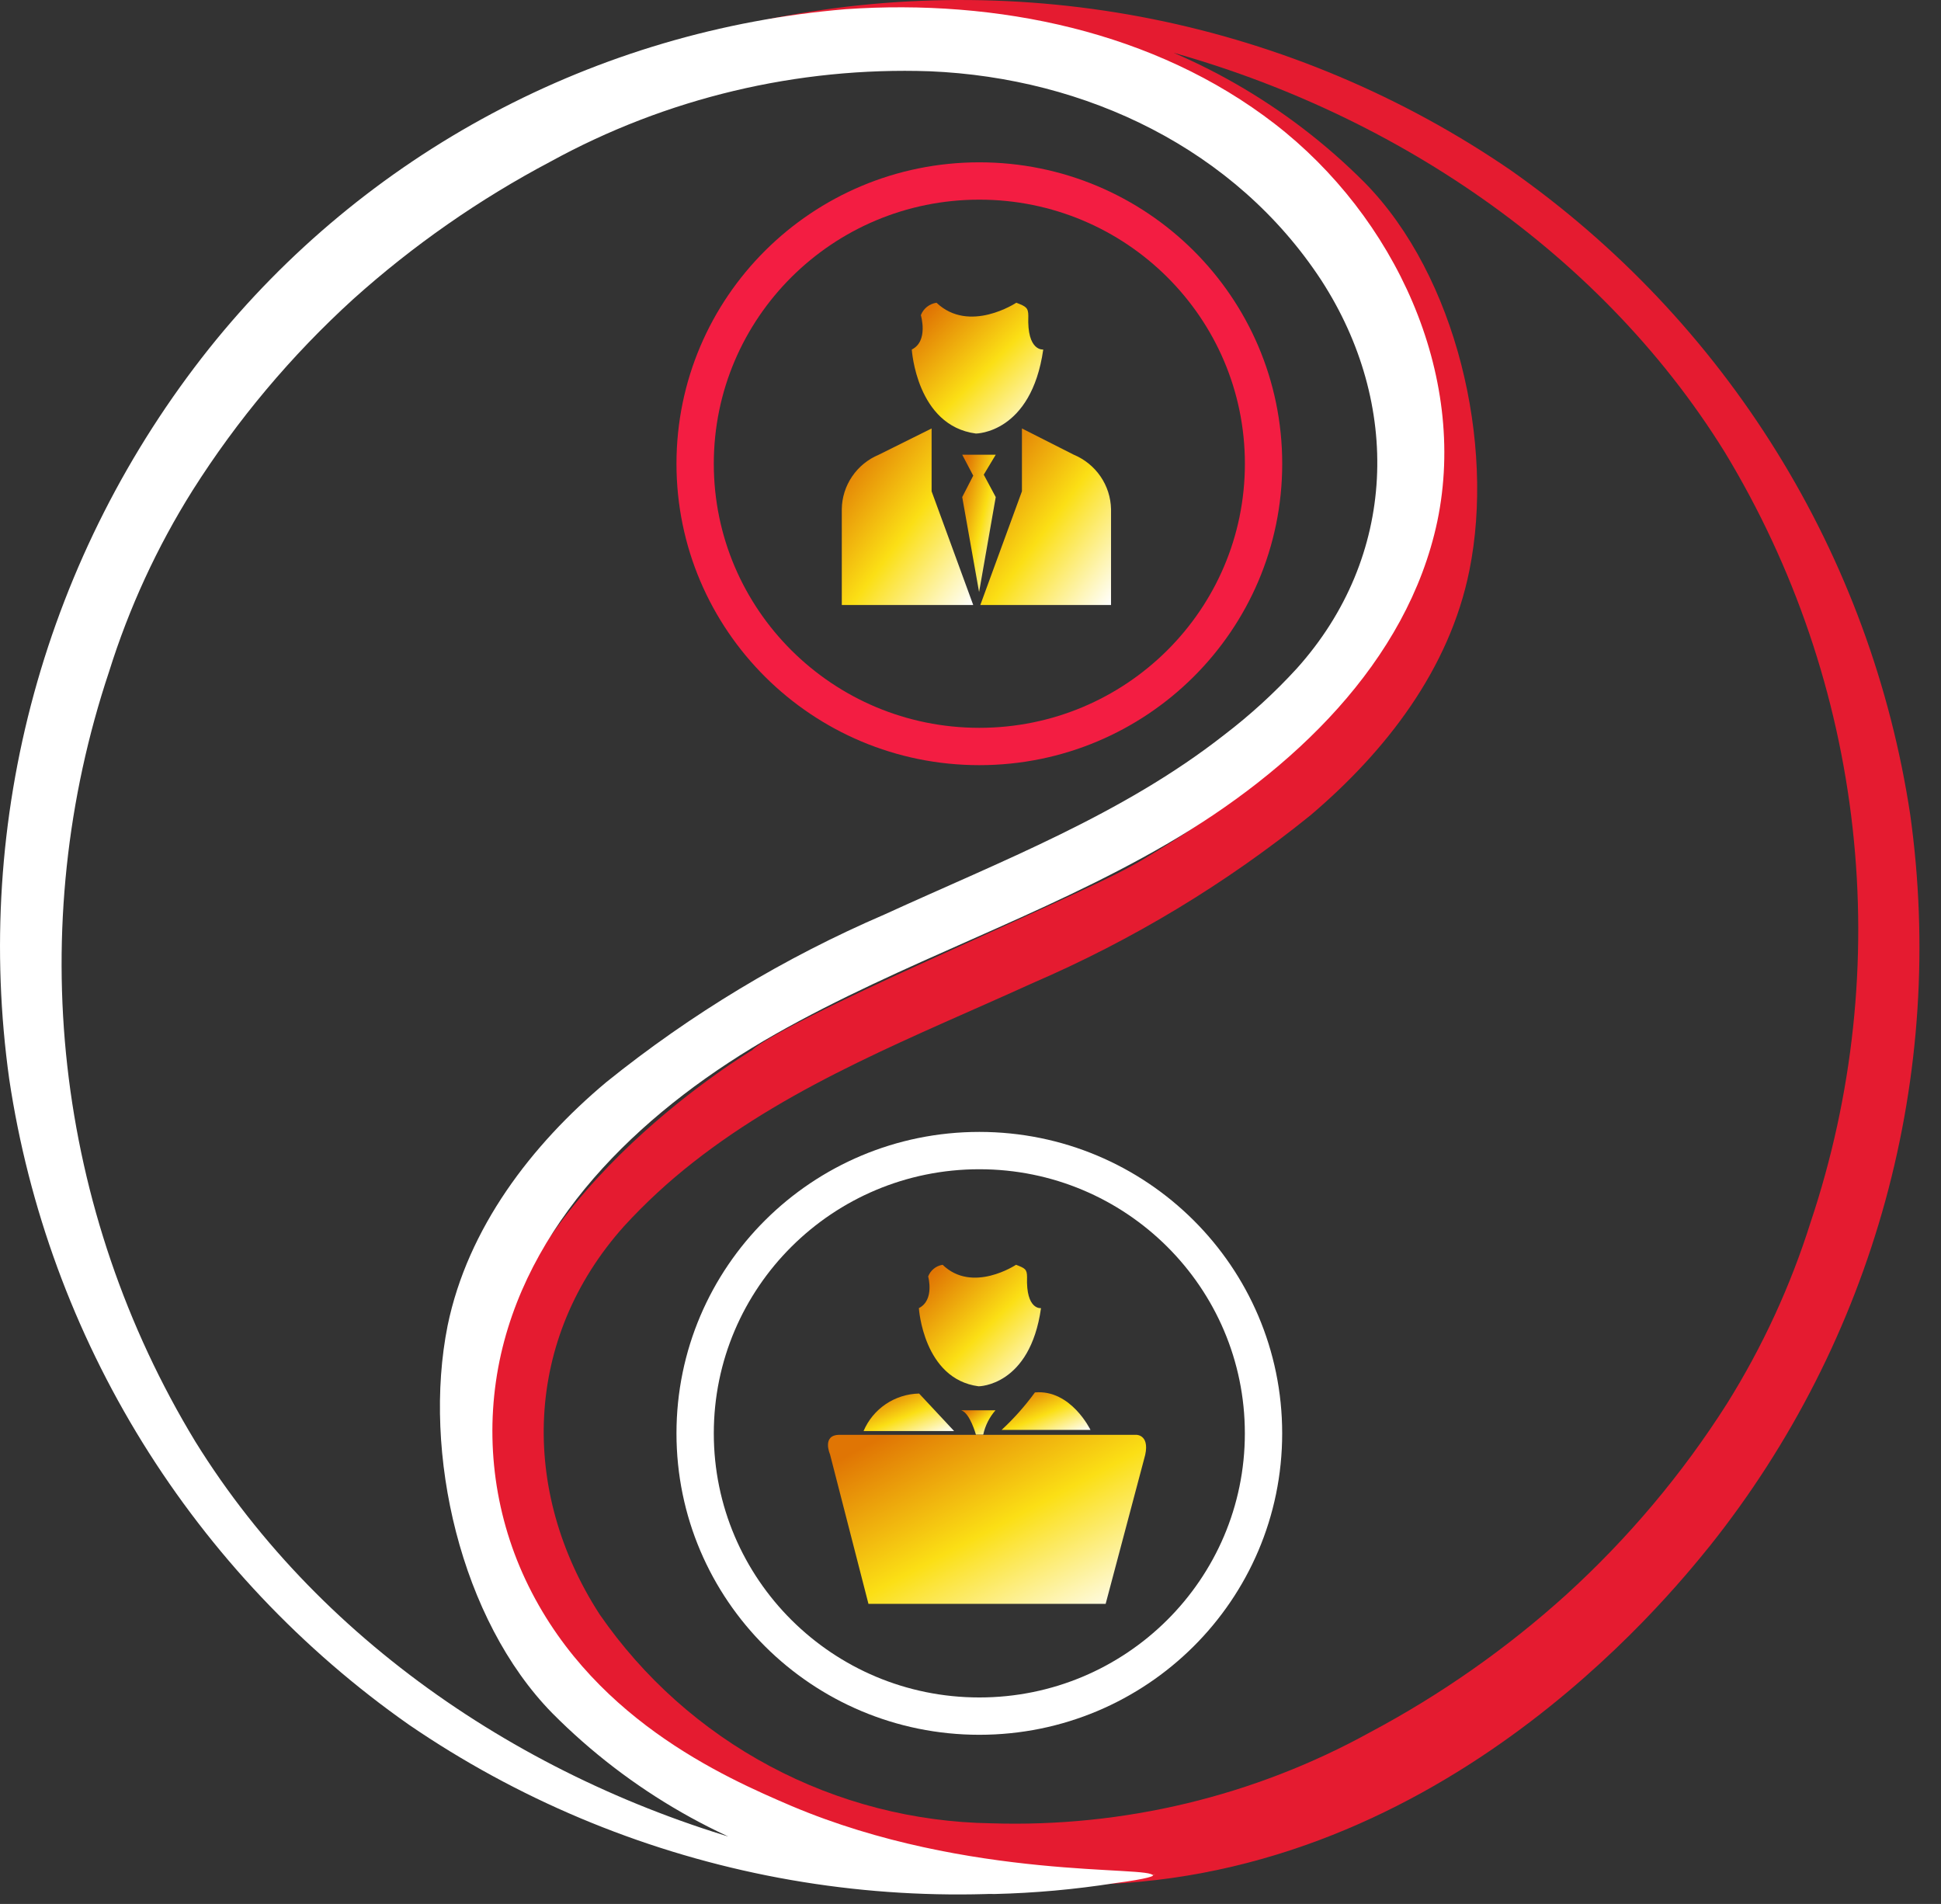 <svg width="52" height="51" viewBox="0 0 52 51" fill="none" xmlns="http://www.w3.org/2000/svg">
<rect x="0" y="0" width="52" height="51" fill="#333333" stroke="none"/>
<path d="M24.958 11.477V13.16L26.073 16.206H22.552V13.636C22.556 13.324 22.653 13.02 22.829 12.762C23.005 12.503 23.252 12.302 23.542 12.181L24.958 11.477Z" fill="url(#paint0_linear)"/>
<path d="M27.378 11.477V13.16L26.263 16.206H29.765V13.636C29.758 13.324 29.66 13.02 29.483 12.762C29.306 12.504 29.058 12.302 28.768 12.181L27.378 11.477Z" fill="url(#paint1_linear)"/>
<path d="M25.778 12.18H26.676L26.355 12.715L26.676 13.315L26.23 15.859L25.778 13.315L26.073 12.741L25.778 12.18Z" fill="url(#paint2_linear)"/>
<path d="M24.427 9.362C24.427 9.362 24.552 11.404 26.145 11.613C26.145 11.613 27.627 11.613 27.949 9.362C27.949 9.362 27.509 9.421 27.549 8.462C27.549 8.24 27.483 8.207 27.227 8.109C27.227 8.109 25.968 8.944 25.089 8.109C24.996 8.123 24.908 8.161 24.834 8.219C24.76 8.278 24.704 8.355 24.67 8.442C24.67 8.442 24.88 9.14 24.427 9.362Z" fill="url(#paint3_linear)"/>
<path d="M26.237 19.996C30.442 19.996 33.851 16.605 33.851 12.422C33.851 8.239 30.442 4.848 26.237 4.848C22.032 4.848 18.623 8.239 18.623 12.422C18.623 16.605 22.032 19.996 26.237 19.996Z" stroke="#F31D42"/>
<path d="M24.617 35.04C24.617 35.04 24.735 36.939 26.217 37.134C26.217 37.134 27.594 37.134 27.889 35.04C27.889 35.04 27.483 35.099 27.515 34.205C27.515 33.996 27.456 33.97 27.22 33.879C27.22 33.879 26.053 34.655 25.253 33.879C25.166 33.893 25.085 33.929 25.017 33.984C24.949 34.039 24.897 34.111 24.866 34.192C24.866 34.192 25.043 34.825 24.617 35.04Z" fill="url(#paint4_linear)"/>
<path d="M29.214 38.302C29.214 38.302 28.69 37.213 27.726 37.298C27.462 37.661 27.163 37.997 26.834 38.302H29.214Z" fill="url(#paint5_linear)"/>
<path d="M25.561 38.333H23.135C23.259 38.04 23.465 37.79 23.73 37.611C23.994 37.433 24.304 37.335 24.623 37.328" fill="url(#paint6_linear)"/>
<path d="M26.145 38.43C26.145 38.43 25.987 37.849 25.751 37.777H26.669C26.506 37.963 26.393 38.188 26.341 38.43H26.145Z" fill="url(#paint7_linear)"/>
<path d="M22.492 38.434H30.447C30.447 38.434 30.847 38.434 30.65 39.086L29.621 42.961H23.266L22.236 38.956C22.236 38.956 22.007 38.434 22.492 38.434Z" fill="url(#paint8_linear)"/>
<path d="M26.237 45.969C30.442 45.969 33.85 42.578 33.85 38.395C33.85 34.211 30.442 30.82 26.237 30.82C22.032 30.82 18.623 34.211 18.623 38.395C18.623 42.578 22.032 45.969 26.237 45.969Z" stroke="white"/>
<path d="M20.465 0.538C23.899 -0.17 27.441 -0.179 30.879 0.511C34.316 1.202 37.578 2.578 40.467 4.556C43.331 6.567 45.757 9.133 47.597 12.101C49.438 15.069 50.655 18.377 51.176 21.825C51.658 25.278 51.432 28.793 50.511 32.157C49.59 35.52 47.994 38.664 45.818 41.397C44.611 42.891 38.42 50.53 28.767 50.484C26.898 50.484 19.212 50.165 15.244 44.43C14.72 43.673 12.621 40.646 13.165 36.889C13.893 31.846 20.156 28.127 20.156 28.127C20.156 28.127 20.373 27.776 24.573 25.865C28.773 23.954 29.767 23.524 30.616 23.026C32.197 22.079 37.522 18.876 38.165 14.179C38.399 12.463 38.252 10.717 37.732 9.064C37.112 7.311 36.059 5.741 34.669 4.498C33.63 3.533 32.444 2.738 31.154 2.143C28.68 0.972 25.972 0.374 23.232 0.394C21.835 0.394 20.478 0.59 20.478 0.544C21.157 0.396 21.844 0.294 22.537 0.238C23.193 0.166 24.019 0.062 24.714 0.055C26.177 0.046 27.634 0.228 29.049 0.596C31.898 1.33 34.495 2.815 36.565 4.896C39.024 7.401 40.053 11.883 39.365 15.282C38.834 17.924 37.129 20.122 35.109 21.838C32.846 23.668 30.341 25.18 27.665 26.333C24.544 27.755 21.284 29.001 18.569 31.135C17.907 31.653 17.288 32.224 16.72 32.844C14.025 35.851 13.92 39.929 16.064 43.243C17.237 44.941 18.801 46.336 20.627 47.31C22.452 48.284 24.486 48.809 26.557 48.84C30.1 48.954 33.608 48.111 36.709 46.4C38.603 45.393 40.365 44.157 41.955 42.721C43.616 41.21 45.068 39.486 46.27 37.593C47.218 36.075 47.97 34.445 48.507 32.739C49.644 29.341 50.028 25.738 49.632 22.178C49.236 18.618 48.069 15.186 46.211 12.118C42.768 6.559 36.906 2.756 30.597 1.19C27.29 0.342 23.853 0.121 20.465 0.538Z" fill="#E51B30"/>
<path d="M30.958 50.205C27.524 50.915 23.982 50.926 20.545 50.238C17.107 49.549 13.845 48.176 10.956 46.2C8.088 44.187 5.661 41.616 3.82 38.644C1.98 35.671 0.764 32.358 0.247 28.905C-0.235 25.452 -0.009 21.937 0.912 18.573C1.833 15.21 3.429 12.066 5.604 9.333C7.674 6.743 10.255 4.601 13.187 3.038C16.119 1.475 19.341 0.525 22.655 0.246C26.708 -0.035 30.945 0.839 34.151 3.318C37.358 5.797 39.332 10.012 38.506 13.965C37.706 17.743 34.617 20.659 31.259 22.609C27.902 24.56 24.17 25.773 20.767 27.704C17.363 29.636 14.281 32.5 13.422 36.27C12.977 38.239 13.179 40.297 13.999 42.142C15.717 45.991 19.396 47.602 21.212 48.379C25.974 50.388 30.899 49.964 30.886 50.244C30.886 50.244 30.846 50.316 29.843 50.447C28.786 50.612 27.719 50.708 26.649 50.734C25.187 50.73 23.732 50.548 22.314 50.192C19.464 49.462 16.867 47.976 14.799 45.893C12.339 43.388 11.31 38.913 11.992 35.507C12.53 32.898 14.235 30.666 16.248 28.983C18.515 27.157 21.021 25.647 23.698 24.495C26.82 23.066 30.072 21.82 32.794 19.687C33.495 19.152 34.147 18.556 34.742 17.906C37.437 14.905 37.548 10.827 35.398 7.507C33.096 3.997 29.108 2.085 24.905 1.909C21.361 1.788 17.85 2.625 14.746 4.33C12.841 5.336 11.068 6.572 9.467 8.009C7.807 9.519 6.358 11.243 5.159 13.137C4.207 14.653 3.456 16.284 2.922 17.991C1.787 21.39 1.405 24.993 1.803 28.553C2.202 32.113 3.371 35.545 5.231 38.612C8.674 44.171 14.537 47.974 20.845 49.566C24.145 50.41 27.576 50.627 30.958 50.205Z" fill="white"/>
<defs>
<linearGradient id="paint0_linear" x1="22.256" y1="12.736" x2="26.373" y2="15.796" gradientUnits="userSpaceOnUse">
<stop stop-color="#E07504"/>
<stop offset="0.49" stop-color="#FBDF15"/>
<stop offset="1" stop-color="white"/>
</linearGradient>
<linearGradient id="paint1_linear" x1="25.97" y1="12.736" x2="30.079" y2="15.774" gradientUnits="userSpaceOnUse">
<stop stop-color="#E07504"/>
<stop offset="0.49" stop-color="#FBDF15"/>
<stop offset="1" stop-color="white"/>
</linearGradient>
<linearGradient id="paint2_linear" x1="25.702" y1="13.159" x2="27.241" y2="13.534" gradientUnits="userSpaceOnUse">
<stop stop-color="#E07504"/>
<stop offset="0.49" stop-color="#FBDF15"/>
<stop offset="1" stop-color="white"/>
</linearGradient>
<linearGradient id="paint3_linear" x1="24.132" y1="9.042" x2="27.316" y2="12.238" gradientUnits="userSpaceOnUse">
<stop stop-color="#E07504"/>
<stop offset="0.49" stop-color="#FBDF15"/>
<stop offset="1" stop-color="white"/>
</linearGradient>
<linearGradient id="paint4_linear" x1="24.343" y1="34.745" x2="27.301" y2="37.715" gradientUnits="userSpaceOnUse">
<stop stop-color="#E07504"/>
<stop offset="0.49" stop-color="#FBDF15"/>
<stop offset="1" stop-color="white"/>
</linearGradient>
<linearGradient id="paint5_linear" x1="26.634" y1="37.562" x2="27.294" y2="39.116" gradientUnits="userSpaceOnUse">
<stop stop-color="#E07504"/>
<stop offset="0.49" stop-color="#FBDF15"/>
<stop offset="1" stop-color="white"/>
</linearGradient>
<linearGradient id="paint6_linear" x1="22.931" y1="37.596" x2="23.578" y2="39.154" gradientUnits="userSpaceOnUse">
<stop stop-color="#E07504"/>
<stop offset="0.49" stop-color="#FBDF15"/>
<stop offset="1" stop-color="white"/>
</linearGradient>
<linearGradient id="paint7_linear" x1="25.674" y1="37.951" x2="26.234" y2="38.738" gradientUnits="userSpaceOnUse">
<stop stop-color="#E07504"/>
<stop offset="0.49" stop-color="#FBDF15"/>
<stop offset="1" stop-color="white"/>
</linearGradient>
<linearGradient id="paint8_linear" x1="21.468" y1="39.639" x2="24.88" y2="46.053" gradientUnits="userSpaceOnUse">
<stop stop-color="#E07504"/>
<stop offset="0.49" stop-color="#FBDF15"/>
<stop offset="1" stop-color="white"/>
</linearGradient>
</defs>
</svg>

